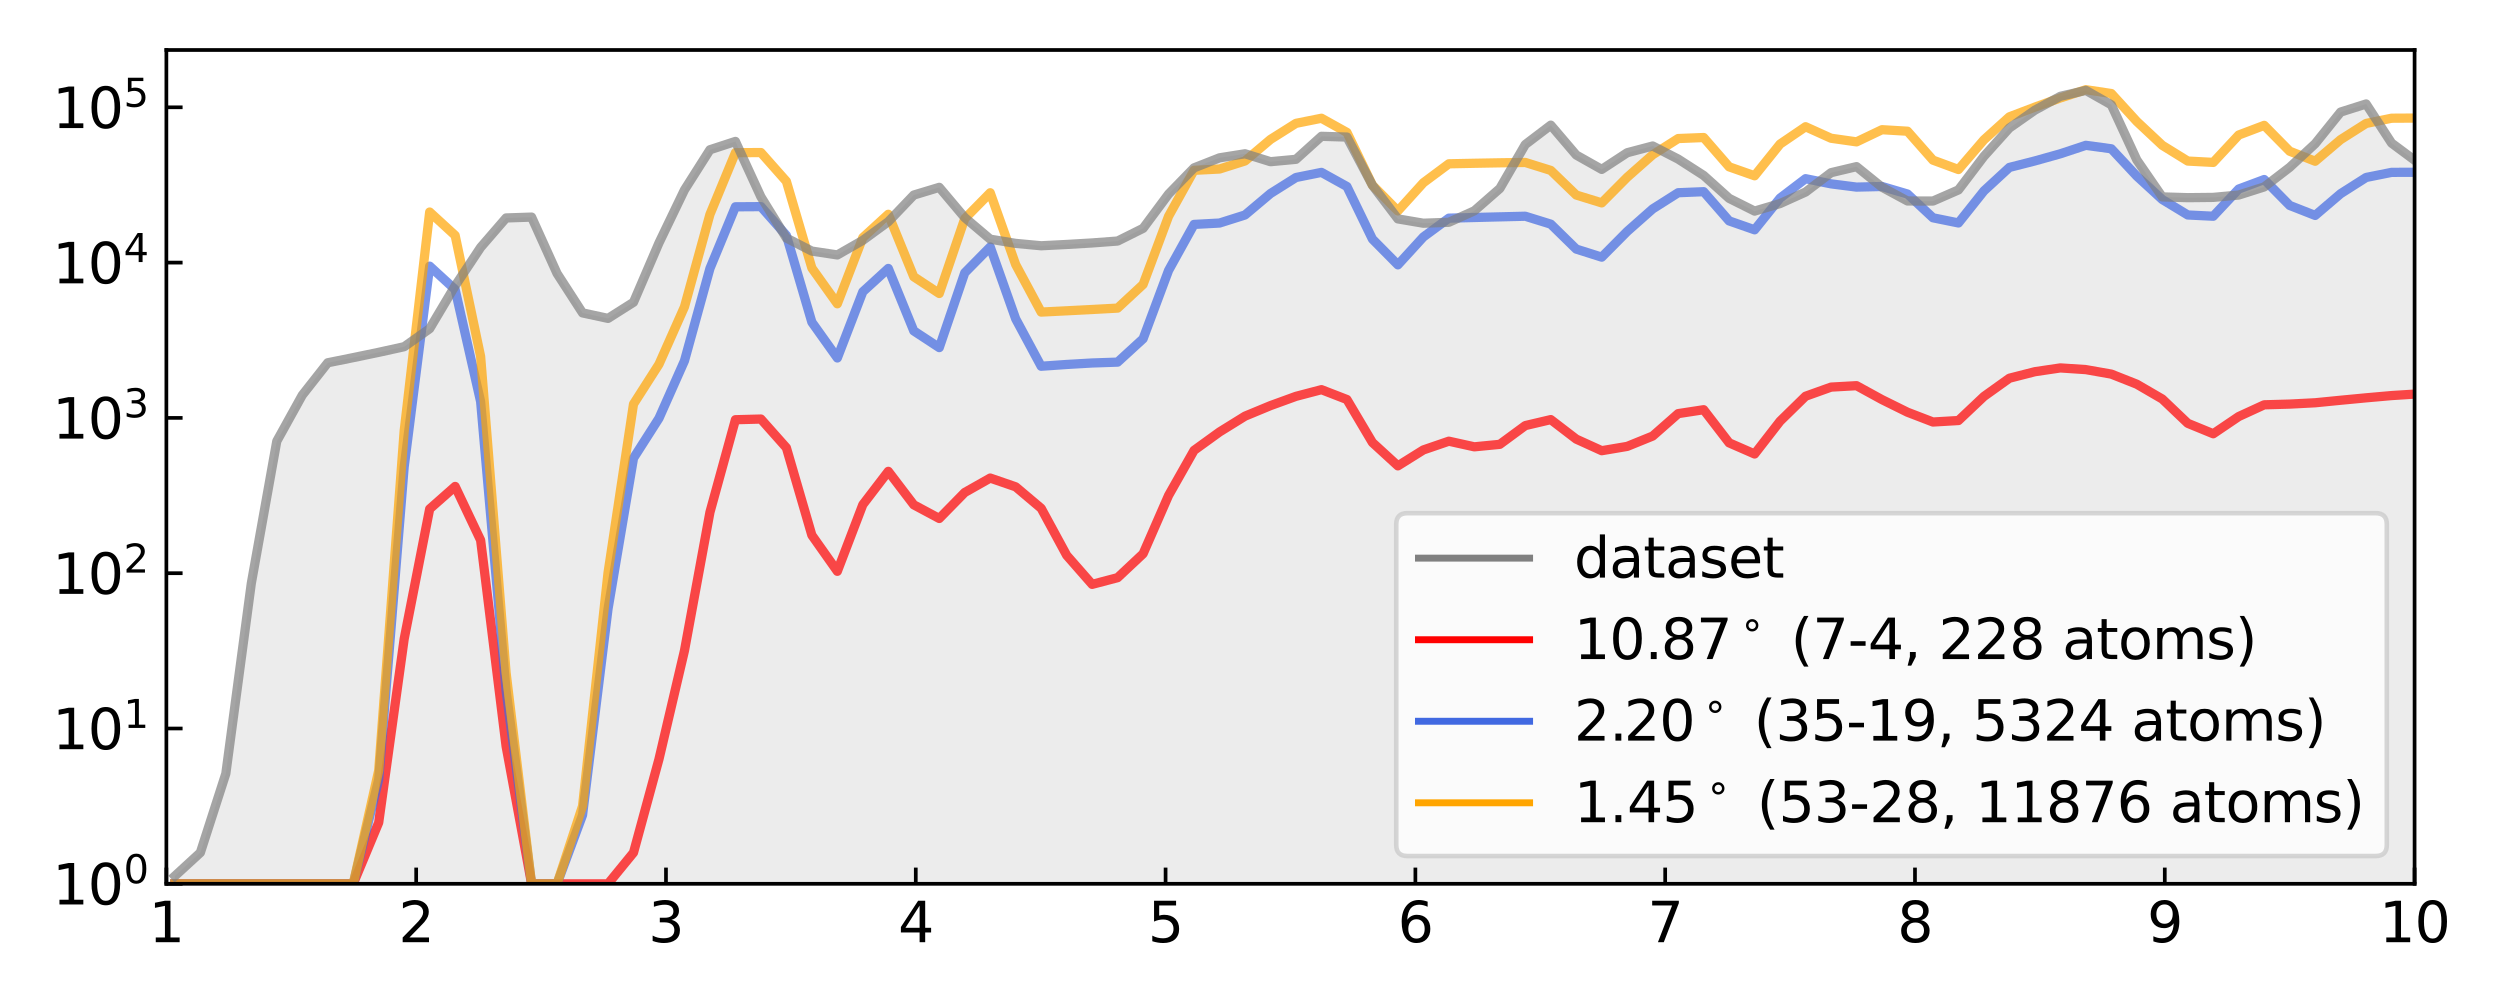<?xml version="1.0" encoding="utf-8" standalone="no"?>
<!DOCTYPE svg PUBLIC "-//W3C//DTD SVG 1.1//EN"
  "http://www.w3.org/Graphics/SVG/1.1/DTD/svg11.dtd">
<svg xmlns:xlink="http://www.w3.org/1999/xlink" width="540pt" height="216pt" viewBox="0 0 540 216" xmlns="http://www.w3.org/2000/svg" version="1.1">
 <defs>
  <style type="text/css">*{stroke-linejoin: round; stroke-linecap: butt}</style>
 </defs>
 <g id="figure_1">
  <g id="patch_1">
   <path d="M 0 216 
L 540 216 
L 540 0 
L 0 0 
z
" style="fill: #ffffff"/>
  </g>
  <g id="axes_1">
   <g id="patch_2">
    <path d="M 35.937 190.9 
L 521.55 190.9 
L 521.55 10.8 
L 35.937 10.8 
z
" style="fill: #ffffff"/>
   </g>
   <g id="PolyCollection_1">
    <path d="M 37.772 190.934 
L 37.772 189.217 
L 43.275 184.168 
L 48.779 167.104 
L 54.283 126.008 
L 59.786 95.297 
L 65.29 85.355 
L 70.794 78.357 
L 76.297 77.246 
L 81.801 76.101 
L 87.304 74.888 
L 92.808 70.993 
L 98.312 61.736 
L 103.815 53.442 
L 109.319 47.078 
L 114.822 46.894 
L 120.326 59.073 
L 125.83 67.588 
L 131.333 68.773 
L 136.837 65.288 
L 142.34 52.464 
L 147.844 41.023 
L 153.348 32.347 
L 158.851 30.549 
L 164.355 42.508 
L 169.859 51.419 
L 175.362 54.237 
L 180.866 55.065 
L 186.369 51.913 
L 191.873 47.892 
L 197.377 42.131 
L 202.88 40.468 
L 208.384 47.002 
L 213.887 51.662 
L 219.391 52.572 
L 224.895 53.085 
L 230.398 52.803 
L 235.902 52.477 
L 241.405 52.063 
L 246.909 49.32 
L 252.413 41.917 
L 257.916 36.258 
L 263.42 34.088 
L 268.923 33.213 
L 274.427 34.926 
L 279.931 34.412 
L 285.434 29.444 
L 290.938 29.605 
L 296.442 40.024 
L 301.945 47.282 
L 307.449 48.216 
L 312.952 48.014 
L 318.456 45.538 
L 323.96 40.72 
L 329.463 31.217 
L 334.967 27.033 
L 340.47 33.486 
L 345.974 36.589 
L 351.478 32.99 
L 356.981 31.534 
L 362.485 34.361 
L 367.988 37.896 
L 373.492 42.843 
L 378.996 45.597 
L 384.499 43.965 
L 390.003 41.482 
L 395.507 37.299 
L 401.01 35.993 
L 406.514 40.442 
L 412.017 43.413 
L 417.521 43.429 
L 423.025 41.022 
L 428.528 33.769 
L 434.032 27.648 
L 439.535 23.795 
L 445.039 20.8 
L 450.543 19.524 
L 456.046 22.64 
L 461.55 34.542 
L 467.053 42.531 
L 472.557 42.696 
L 478.061 42.636 
L 483.564 42.127 
L 489.068 40.377 
L 494.572 36.147 
L 500.075 31.046 
L 505.579 24.202 
L 511.082 22.458 
L 516.586 30.915 
L 522.09 35.003 
L 527.593 30.352 
L 533.097 29.252 
L 538.6 35.252 
L 544.104 37.628 
L 549.608 32.753 
L 555.111 29.805 
L 560.615 30.709 
L 566.118 42.314 
L 571.622 75.321 
L 577.126 112.921 
L 582.629 159.709 
L 582.629 190.934 
L 582.629 190.934 
L 577.126 190.934 
L 571.622 190.934 
L 566.118 190.934 
L 560.615 190.934 
L 555.111 190.934 
L 549.608 190.934 
L 544.104 190.934 
L 538.6 190.934 
L 533.097 190.934 
L 527.593 190.934 
L 522.09 190.934 
L 516.586 190.934 
L 511.082 190.934 
L 505.579 190.934 
L 500.075 190.934 
L 494.572 190.934 
L 489.068 190.934 
L 483.564 190.934 
L 478.061 190.934 
L 472.557 190.934 
L 467.053 190.934 
L 461.55 190.934 
L 456.046 190.934 
L 450.543 190.934 
L 445.039 190.934 
L 439.535 190.934 
L 434.032 190.934 
L 428.528 190.934 
L 423.025 190.934 
L 417.521 190.934 
L 412.017 190.934 
L 406.514 190.934 
L 401.01 190.934 
L 395.507 190.934 
L 390.003 190.934 
L 384.499 190.934 
L 378.996 190.934 
L 373.492 190.934 
L 367.988 190.934 
L 362.485 190.934 
L 356.981 190.934 
L 351.478 190.934 
L 345.974 190.934 
L 340.47 190.934 
L 334.967 190.934 
L 329.463 190.934 
L 323.96 190.934 
L 318.456 190.934 
L 312.952 190.934 
L 307.449 190.934 
L 301.945 190.934 
L 296.442 190.934 
L 290.938 190.934 
L 285.434 190.934 
L 279.931 190.934 
L 274.427 190.934 
L 268.923 190.934 
L 263.42 190.934 
L 257.916 190.934 
L 252.413 190.934 
L 246.909 190.934 
L 241.405 190.934 
L 235.902 190.934 
L 230.398 190.934 
L 224.895 190.934 
L 219.391 190.934 
L 213.887 190.934 
L 208.384 190.934 
L 202.88 190.934 
L 197.377 190.934 
L 191.873 190.934 
L 186.369 190.934 
L 180.866 190.934 
L 175.362 190.934 
L 169.859 190.934 
L 164.355 190.934 
L 158.851 190.934 
L 153.348 190.934 
L 147.844 190.934 
L 142.34 190.934 
L 136.837 190.934 
L 131.333 190.934 
L 125.83 190.934 
L 120.326 190.934 
L 114.822 190.934 
L 109.319 190.934 
L 103.815 190.934 
L 98.312 190.934 
L 92.808 190.934 
L 87.304 190.934 
L 81.801 190.934 
L 76.297 190.934 
L 70.794 190.934 
L 65.29 190.934 
L 59.786 190.934 
L 54.283 190.934 
L 48.779 190.934 
L 43.275 190.934 
L 37.772 190.934 
z
" clip-path="url(#p88f8476a35)" style="fill: #808080; fill-opacity: 0.15"/>
   </g>
   <g id="matplotlib.axis_1">
    <g id="xtick_1">
     <g id="line2d_1">
      <defs>
       <path id="m45dad6123a" d="M 0 0 
L 0 -3.5 
" style="stroke: #000000; stroke-width: 0.8"/>
      </defs>
      <g>
       <use xlink:href="#m45dad6123a" x="35.937" y="190.9" style="stroke: #000000; stroke-width: 0.8"/>
      </g>
     </g>
     <g id="text_1">
      <!-- 1 -->
      <g transform="translate(32.12 203.518) scale(0.12 -0.12)">
       <defs>
        <path id="DejaVuSans-31" d="M 794 531 
L 1825 531 
L 1825 4091 
L 703 3866 
L 703 4441 
L 1819 4666 
L 2450 4666 
L 2450 531 
L 3481 531 
L 3481 0 
L 794 0 
L 794 531 
z
" transform="scale(0.016)"/>
       </defs>
       <use xlink:href="#DejaVuSans-31"/>
      </g>
     </g>
    </g>
    <g id="xtick_2">
     <g id="line2d_2">
      <g>
       <use xlink:href="#m45dad6123a" x="89.894" y="190.9" style="stroke: #000000; stroke-width: 0.8"/>
      </g>
     </g>
     <g id="text_2">
      <!-- 2 -->
      <g transform="translate(86.077 203.518) scale(0.12 -0.12)">
       <defs>
        <path id="DejaVuSans-32" d="M 1228 531 
L 3431 531 
L 3431 0 
L 469 0 
L 469 531 
Q 828 903 1448 1529 
Q 2069 2156 2228 2338 
Q 2531 2678 2651 2914 
Q 2772 3150 2772 3378 
Q 2772 3750 2511 3984 
Q 2250 4219 1831 4219 
Q 1534 4219 1204 4116 
Q 875 4013 500 3803 
L 500 4441 
Q 881 4594 1212 4672 
Q 1544 4750 1819 4750 
Q 2544 4750 2975 4387 
Q 3406 4025 3406 3419 
Q 3406 3131 3298 2873 
Q 3191 2616 2906 2266 
Q 2828 2175 2409 1742 
Q 1991 1309 1228 531 
z
" transform="scale(0.016)"/>
       </defs>
       <use xlink:href="#DejaVuSans-32"/>
      </g>
     </g>
    </g>
    <g id="xtick_3">
     <g id="line2d_3">
      <g>
       <use xlink:href="#m45dad6123a" x="143.851" y="190.9" style="stroke: #000000; stroke-width: 0.8"/>
      </g>
     </g>
     <g id="text_3">
      <!-- 3 -->
      <g transform="translate(140.034 203.518) scale(0.12 -0.12)">
       <defs>
        <path id="DejaVuSans-33" d="M 2597 2516 
Q 3050 2419 3304 2112 
Q 3559 1806 3559 1356 
Q 3559 666 3084 287 
Q 2609 -91 1734 -91 
Q 1441 -91 1130 -33 
Q 819 25 488 141 
L 488 750 
Q 750 597 1062 519 
Q 1375 441 1716 441 
Q 2309 441 2620 675 
Q 2931 909 2931 1356 
Q 2931 1769 2642 2001 
Q 2353 2234 1838 2234 
L 1294 2234 
L 1294 2753 
L 1863 2753 
Q 2328 2753 2575 2939 
Q 2822 3125 2822 3475 
Q 2822 3834 2567 4026 
Q 2313 4219 1838 4219 
Q 1578 4219 1281 4162 
Q 984 4106 628 3988 
L 628 4550 
Q 988 4650 1302 4700 
Q 1616 4750 1894 4750 
Q 2613 4750 3031 4423 
Q 3450 4097 3450 3541 
Q 3450 3153 3228 2886 
Q 3006 2619 2597 2516 
z
" transform="scale(0.016)"/>
       </defs>
       <use xlink:href="#DejaVuSans-33"/>
      </g>
     </g>
    </g>
    <g id="xtick_4">
     <g id="line2d_4">
      <g>
       <use xlink:href="#m45dad6123a" x="197.808" y="190.9" style="stroke: #000000; stroke-width: 0.8"/>
      </g>
     </g>
     <g id="text_4">
      <!-- 4 -->
      <g transform="translate(193.991 203.518) scale(0.12 -0.12)">
       <defs>
        <path id="DejaVuSans-34" d="M 2419 4116 
L 825 1625 
L 2419 1625 
L 2419 4116 
z
M 2253 4666 
L 3047 4666 
L 3047 1625 
L 3713 1625 
L 3713 1100 
L 3047 1100 
L 3047 0 
L 2419 0 
L 2419 1100 
L 313 1100 
L 313 1709 
L 2253 4666 
z
" transform="scale(0.016)"/>
       </defs>
       <use xlink:href="#DejaVuSans-34"/>
      </g>
     </g>
    </g>
    <g id="xtick_5">
     <g id="line2d_5">
      <g>
       <use xlink:href="#m45dad6123a" x="251.765" y="190.9" style="stroke: #000000; stroke-width: 0.8"/>
      </g>
     </g>
     <g id="text_5">
      <!-- 5 -->
      <g transform="translate(247.948 203.518) scale(0.12 -0.12)">
       <defs>
        <path id="DejaVuSans-35" d="M 691 4666 
L 3169 4666 
L 3169 4134 
L 1269 4134 
L 1269 2991 
Q 1406 3038 1543 3061 
Q 1681 3084 1819 3084 
Q 2600 3084 3056 2656 
Q 3513 2228 3513 1497 
Q 3513 744 3044 326 
Q 2575 -91 1722 -91 
Q 1428 -91 1123 -41 
Q 819 9 494 109 
L 494 744 
Q 775 591 1075 516 
Q 1375 441 1709 441 
Q 2250 441 2565 725 
Q 2881 1009 2881 1497 
Q 2881 1984 2565 2268 
Q 2250 2553 1709 2553 
Q 1456 2553 1204 2497 
Q 953 2441 691 2322 
L 691 4666 
z
" transform="scale(0.016)"/>
       </defs>
       <use xlink:href="#DejaVuSans-35"/>
      </g>
     </g>
    </g>
    <g id="xtick_6">
     <g id="line2d_6">
      <g>
       <use xlink:href="#m45dad6123a" x="305.722" y="190.9" style="stroke: #000000; stroke-width: 0.8"/>
      </g>
     </g>
     <g id="text_6">
      <!-- 6 -->
      <g transform="translate(301.905 203.518) scale(0.12 -0.12)">
       <defs>
        <path id="DejaVuSans-36" d="M 2113 2584 
Q 1688 2584 1439 2293 
Q 1191 2003 1191 1497 
Q 1191 994 1439 701 
Q 1688 409 2113 409 
Q 2538 409 2786 701 
Q 3034 994 3034 1497 
Q 3034 2003 2786 2293 
Q 2538 2584 2113 2584 
z
M 3366 4563 
L 3366 3988 
Q 3128 4100 2886 4159 
Q 2644 4219 2406 4219 
Q 1781 4219 1451 3797 
Q 1122 3375 1075 2522 
Q 1259 2794 1537 2939 
Q 1816 3084 2150 3084 
Q 2853 3084 3261 2657 
Q 3669 2231 3669 1497 
Q 3669 778 3244 343 
Q 2819 -91 2113 -91 
Q 1303 -91 875 529 
Q 447 1150 447 2328 
Q 447 3434 972 4092 
Q 1497 4750 2381 4750 
Q 2619 4750 2861 4703 
Q 3103 4656 3366 4563 
z
" transform="scale(0.016)"/>
       </defs>
       <use xlink:href="#DejaVuSans-36"/>
      </g>
     </g>
    </g>
    <g id="xtick_7">
     <g id="line2d_7">
      <g>
       <use xlink:href="#m45dad6123a" x="359.679" y="190.9" style="stroke: #000000; stroke-width: 0.8"/>
      </g>
     </g>
     <g id="text_7">
      <!-- 7 -->
      <g transform="translate(355.862 203.518) scale(0.12 -0.12)">
       <defs>
        <path id="DejaVuSans-37" d="M 525 4666 
L 3525 4666 
L 3525 4397 
L 1831 0 
L 1172 0 
L 2766 4134 
L 525 4134 
L 525 4666 
z
" transform="scale(0.016)"/>
       </defs>
       <use xlink:href="#DejaVuSans-37"/>
      </g>
     </g>
    </g>
    <g id="xtick_8">
     <g id="line2d_8">
      <g>
       <use xlink:href="#m45dad6123a" x="413.636" y="190.9" style="stroke: #000000; stroke-width: 0.8"/>
      </g>
     </g>
     <g id="text_8">
      <!-- 8 -->
      <g transform="translate(409.819 203.518) scale(0.12 -0.12)">
       <defs>
        <path id="DejaVuSans-38" d="M 2034 2216 
Q 1584 2216 1326 1975 
Q 1069 1734 1069 1313 
Q 1069 891 1326 650 
Q 1584 409 2034 409 
Q 2484 409 2743 651 
Q 3003 894 3003 1313 
Q 3003 1734 2745 1975 
Q 2488 2216 2034 2216 
z
M 1403 2484 
Q 997 2584 770 2862 
Q 544 3141 544 3541 
Q 544 4100 942 4425 
Q 1341 4750 2034 4750 
Q 2731 4750 3128 4425 
Q 3525 4100 3525 3541 
Q 3525 3141 3298 2862 
Q 3072 2584 2669 2484 
Q 3125 2378 3379 2068 
Q 3634 1759 3634 1313 
Q 3634 634 3220 271 
Q 2806 -91 2034 -91 
Q 1263 -91 848 271 
Q 434 634 434 1313 
Q 434 1759 690 2068 
Q 947 2378 1403 2484 
z
M 1172 3481 
Q 1172 3119 1398 2916 
Q 1625 2713 2034 2713 
Q 2441 2713 2670 2916 
Q 2900 3119 2900 3481 
Q 2900 3844 2670 4047 
Q 2441 4250 2034 4250 
Q 1625 4250 1398 4047 
Q 1172 3844 1172 3481 
z
" transform="scale(0.016)"/>
       </defs>
       <use xlink:href="#DejaVuSans-38"/>
      </g>
     </g>
    </g>
    <g id="xtick_9">
     <g id="line2d_9">
      <g>
       <use xlink:href="#m45dad6123a" x="467.593" y="190.9" style="stroke: #000000; stroke-width: 0.8"/>
      </g>
     </g>
     <g id="text_9">
      <!-- 9 -->
      <g transform="translate(463.776 203.518) scale(0.12 -0.12)">
       <defs>
        <path id="DejaVuSans-39" d="M 703 97 
L 703 672 
Q 941 559 1184 500 
Q 1428 441 1663 441 
Q 2288 441 2617 861 
Q 2947 1281 2994 2138 
Q 2813 1869 2534 1725 
Q 2256 1581 1919 1581 
Q 1219 1581 811 2004 
Q 403 2428 403 3163 
Q 403 3881 828 4315 
Q 1253 4750 1959 4750 
Q 2769 4750 3195 4129 
Q 3622 3509 3622 2328 
Q 3622 1225 3098 567 
Q 2575 -91 1691 -91 
Q 1453 -91 1209 -44 
Q 966 3 703 97 
z
M 1959 2075 
Q 2384 2075 2632 2365 
Q 2881 2656 2881 3163 
Q 2881 3666 2632 3958 
Q 2384 4250 1959 4250 
Q 1534 4250 1286 3958 
Q 1038 3666 1038 3163 
Q 1038 2656 1286 2365 
Q 1534 2075 1959 2075 
z
" transform="scale(0.016)"/>
       </defs>
       <use xlink:href="#DejaVuSans-39"/>
      </g>
     </g>
    </g>
    <g id="xtick_10">
     <g id="line2d_10">
      <g>
       <use xlink:href="#m45dad6123a" x="521.55" y="190.9" style="stroke: #000000; stroke-width: 0.8"/>
      </g>
     </g>
     <g id="text_10">
      <!-- 10 -->
      <g transform="translate(513.915 203.518) scale(0.12 -0.12)">
       <defs>
        <path id="DejaVuSans-30" d="M 2034 4250 
Q 1547 4250 1301 3770 
Q 1056 3291 1056 2328 
Q 1056 1369 1301 889 
Q 1547 409 2034 409 
Q 2525 409 2770 889 
Q 3016 1369 3016 2328 
Q 3016 3291 2770 3770 
Q 2525 4250 2034 4250 
z
M 2034 4750 
Q 2819 4750 3233 4129 
Q 3647 3509 3647 2328 
Q 3647 1150 3233 529 
Q 2819 -91 2034 -91 
Q 1250 -91 836 529 
Q 422 1150 422 2328 
Q 422 3509 836 4129 
Q 1250 4750 2034 4750 
z
" transform="scale(0.016)"/>
       </defs>
       <use xlink:href="#DejaVuSans-31"/>
       <use xlink:href="#DejaVuSans-30" x="63.623"/>
      </g>
     </g>
    </g>
   </g>
   <g id="matplotlib.axis_2">
    <g id="ytick_1">
     <g id="line2d_11">
      <defs>
       <path id="m0fecb25554" d="M 0 0 
L 3.5 0 
" style="stroke: #000000; stroke-width: 0.8"/>
      </defs>
      <g>
       <use xlink:href="#m0fecb25554" x="35.937" y="190.9" style="stroke: #000000; stroke-width: 0.8"/>
      </g>
     </g>
     <g id="text_11">
      <!-- $10^{0}$ -->
      <g transform="translate(11.317 195.459) scale(0.12 -0.12)">
       <use xlink:href="#DejaVuSans-31" transform="translate(0 0.766)"/>
       <use xlink:href="#DejaVuSans-30" transform="translate(63.623 0.766)"/>
       <use xlink:href="#DejaVuSans-30" transform="translate(128.203 39.047) scale(0.7)"/>
      </g>
     </g>
    </g>
    <g id="ytick_2">
     <g id="line2d_12">
      <g>
       <use xlink:href="#m0fecb25554" x="35.937" y="157.356" style="stroke: #000000; stroke-width: 0.8"/>
      </g>
     </g>
     <g id="text_12">
      <!-- $10^{1}$ -->
      <g transform="translate(11.317 161.915) scale(0.12 -0.12)">
       <use xlink:href="#DejaVuSans-31" transform="translate(0 0.684)"/>
       <use xlink:href="#DejaVuSans-30" transform="translate(63.623 0.684)"/>
       <use xlink:href="#DejaVuSans-31" transform="translate(128.203 38.966) scale(0.7)"/>
      </g>
     </g>
    </g>
    <g id="ytick_3">
     <g id="line2d_13">
      <g>
       <use xlink:href="#m0fecb25554" x="35.937" y="123.811" style="stroke: #000000; stroke-width: 0.8"/>
      </g>
     </g>
     <g id="text_13">
      <!-- $10^{2}$ -->
      <g transform="translate(11.317 128.37) scale(0.12 -0.12)">
       <use xlink:href="#DejaVuSans-31" transform="translate(0 0.766)"/>
       <use xlink:href="#DejaVuSans-30" transform="translate(63.623 0.766)"/>
       <use xlink:href="#DejaVuSans-32" transform="translate(128.203 39.047) scale(0.7)"/>
      </g>
     </g>
    </g>
    <g id="ytick_4">
     <g id="line2d_14">
      <g>
       <use xlink:href="#m0fecb25554" x="35.937" y="90.267" style="stroke: #000000; stroke-width: 0.8"/>
      </g>
     </g>
     <g id="text_14">
      <!-- $10^{3}$ -->
      <g transform="translate(11.317 94.826) scale(0.12 -0.12)">
       <use xlink:href="#DejaVuSans-31" transform="translate(0 0.766)"/>
       <use xlink:href="#DejaVuSans-30" transform="translate(63.623 0.766)"/>
       <use xlink:href="#DejaVuSans-33" transform="translate(128.203 39.047) scale(0.7)"/>
      </g>
     </g>
    </g>
    <g id="ytick_5">
     <g id="line2d_15">
      <g>
       <use xlink:href="#m0fecb25554" x="35.937" y="56.723" style="stroke: #000000; stroke-width: 0.8"/>
      </g>
     </g>
     <g id="text_15">
      <!-- $10^{4}$ -->
      <g transform="translate(11.317 61.282) scale(0.12 -0.12)">
       <use xlink:href="#DejaVuSans-31" transform="translate(0 0.684)"/>
       <use xlink:href="#DejaVuSans-30" transform="translate(63.623 0.684)"/>
       <use xlink:href="#DejaVuSans-34" transform="translate(128.203 38.966) scale(0.7)"/>
      </g>
     </g>
    </g>
    <g id="ytick_6">
     <g id="line2d_16">
      <g>
       <use xlink:href="#m0fecb25554" x="35.937" y="23.179" style="stroke: #000000; stroke-width: 0.8"/>
      </g>
     </g>
     <g id="text_16">
      <!-- $10^{5}$ -->
      <g transform="translate(11.317 27.738) scale(0.12 -0.12)">
       <use xlink:href="#DejaVuSans-31" transform="translate(0 0.684)"/>
       <use xlink:href="#DejaVuSans-30" transform="translate(63.623 0.684)"/>
       <use xlink:href="#DejaVuSans-35" transform="translate(128.203 38.966) scale(0.7)"/>
      </g>
     </g>
    </g>
   </g>
   <g id="line2d_17">
    <path d="M 37.772 190.9 
L 43.275 190.9 
L 48.779 190.9 
L 54.283 190.9 
L 59.786 190.9 
L 65.29 190.9 
L 70.794 190.9 
L 76.297 190.9 
L 81.801 177.675 
L 87.304 138.001 
L 92.808 109.932 
L 98.312 105.074 
L 103.815 116.679 
L 109.319 161.212 
L 114.822 190.9 
L 120.326 190.9 
L 125.83 190.9 
L 131.333 190.9 
L 136.837 184.168 
L 142.34 163.972 
L 147.844 140.542 
L 153.348 110.643 
L 158.851 90.661 
L 164.355 90.513 
L 169.859 96.711 
L 175.362 115.603 
L 180.866 123.399 
L 186.369 109.004 
L 191.873 101.815 
L 197.377 109.042 
L 202.88 111.988 
L 208.384 106.373 
L 213.887 103.261 
L 219.391 105.156 
L 224.895 109.799 
L 230.398 119.941 
L 235.902 126.221 
L 241.405 124.775 
L 246.909 119.611 
L 252.413 107.011 
L 257.916 97.284 
L 263.42 93.304 
L 268.923 89.891 
L 274.427 87.611 
L 279.931 85.609 
L 285.434 84.166 
L 290.938 86.298 
L 296.442 95.582 
L 301.945 100.624 
L 307.449 97.185 
L 312.952 95.297 
L 318.456 96.514 
L 323.96 95.976 
L 329.463 91.927 
L 334.967 90.633 
L 340.47 94.849 
L 345.974 97.35 
L 351.478 96.42 
L 356.981 94.186 
L 362.485 89.342 
L 367.988 88.498 
L 373.492 95.653 
L 378.996 98.06 
L 384.499 90.971 
L 390.003 85.587 
L 395.507 83.614 
L 401.01 83.305 
L 406.514 86.321 
L 412.017 89.038 
L 417.521 91.155 
L 423.025 90.833 
L 428.528 85.632 
L 434.032 81.695 
L 439.535 80.287 
L 445.039 79.47 
L 450.543 79.837 
L 456.046 80.808 
L 461.55 82.986 
L 467.053 86.187 
L 472.557 91.434 
L 478.061 93.692 
L 483.564 89.971 
L 489.068 87.439 
L 494.572 87.284 
L 500.075 86.999 
L 505.579 86.454 
L 511.082 85.929 
L 516.586 85.442 
L 522.09 85.094 
L 527.593 85.023 
L 533.097 84.965 
L 538.6 84.935 
L 541 84.317 
" clip-path="url(#p88f8476a35)" style="fill: none; stroke: #ff0000; stroke-opacity: 0.7; stroke-width: 2; stroke-linecap: square"/>
   </g>
   <g id="line2d_18">
    <path d="M 37.772 190.9 
L 43.275 190.9 
L 48.779 190.9 
L 54.283 190.9 
L 59.786 190.9 
L 65.29 190.9 
L 70.794 190.9 
L 76.297 190.9 
L 81.801 168.385 
L 87.304 100.839 
L 92.808 57.491 
L 98.312 62.54 
L 103.815 86.738 
L 109.319 149.235 
L 114.822 190.9 
L 120.326 190.9 
L 125.83 176.056 
L 131.333 131.524 
L 136.837 98.962 
L 142.34 90.342 
L 147.844 77.943 
L 153.348 57.985 
L 158.851 44.668 
L 164.355 44.631 
L 169.859 50.852 
L 175.362 69.59 
L 180.866 77.316 
L 186.369 63.021 
L 191.873 57.986 
L 197.377 71.473 
L 202.88 75.08 
L 208.384 58.928 
L 213.887 53.34 
L 219.391 68.879 
L 224.895 79.11 
L 230.398 78.724 
L 235.902 78.405 
L 241.405 78.219 
L 246.909 73.175 
L 252.413 58.413 
L 257.916 48.474 
L 263.42 48.178 
L 268.923 46.436 
L 274.427 41.799 
L 279.931 38.34 
L 285.434 37.236 
L 290.938 40.286 
L 296.442 51.641 
L 301.945 57.204 
L 307.449 51.183 
L 312.952 47.122 
L 318.456 46.979 
L 323.96 46.84 
L 329.463 46.707 
L 334.967 48.415 
L 340.47 53.802 
L 345.974 55.543 
L 351.478 49.99 
L 356.981 45.123 
L 362.485 41.63 
L 367.988 41.404 
L 373.492 47.713 
L 378.996 49.637 
L 384.499 42.789 
L 390.003 38.596 
L 395.507 39.712 
L 401.01 40.413 
L 406.514 40.283 
L 412.017 41.908 
L 417.521 47.042 
L 423.025 48.159 
L 428.528 41.243 
L 434.032 36.164 
L 439.535 34.761 
L 445.039 33.217 
L 450.543 31.39 
L 456.046 32.14 
L 461.55 38.043 
L 467.053 43.092 
L 472.557 46.434 
L 478.061 46.705 
L 483.564 40.832 
L 489.068 38.78 
L 494.572 44.371 
L 500.075 46.532 
L 505.579 41.832 
L 511.082 38.332 
L 516.586 37.23 
L 522.09 37.207 
L 527.593 39.341 
L 533.097 40.726 
L 538.6 40.615 
L 541 40.132 
" clip-path="url(#p88f8476a35)" style="fill: none; stroke: #4169e1; stroke-opacity: 0.7; stroke-width: 2; stroke-linecap: square"/>
   </g>
   <g id="line2d_19">
    <path d="M 37.772 190.9 
L 43.275 190.9 
L 48.779 190.9 
L 54.283 190.9 
L 59.786 190.9 
L 65.29 190.9 
L 70.794 190.9 
L 76.297 190.9 
L 81.801 166.437 
L 87.304 93.047 
L 92.808 45.803 
L 98.312 50.852 
L 103.815 76.998 
L 109.319 145.339 
L 114.822 190.9 
L 120.326 190.9 
L 125.83 174.109 
L 131.333 123.734 
L 136.837 87.282 
L 142.34 78.674 
L 147.844 66.279 
L 153.348 46.309 
L 158.851 32.984 
L 164.355 32.949 
L 169.859 39.168 
L 175.362 57.896 
L 180.866 65.616 
L 186.369 51.322 
L 191.873 46.289 
L 197.377 59.781 
L 202.88 63.391 
L 208.384 47.235 
L 213.887 41.637 
L 219.391 57.155 
L 224.895 67.409 
L 230.398 67.133 
L 235.902 66.85 
L 241.405 66.55 
L 246.909 61.439 
L 252.413 46.706 
L 257.916 36.79 
L 263.42 36.508 
L 268.923 34.769 
L 274.427 30.114 
L 279.931 26.643 
L 285.434 25.541 
L 290.938 28.603 
L 296.442 39.994 
L 301.945 45.559 
L 307.449 39.475 
L 312.952 35.381 
L 318.456 35.268 
L 323.96 35.167 
L 329.463 35.089 
L 334.967 36.809 
L 340.47 42.127 
L 345.974 43.825 
L 351.478 38.285 
L 356.981 33.425 
L 362.485 29.926 
L 367.988 29.704 
L 373.492 36.033 
L 378.996 37.968 
L 384.499 31.115 
L 390.003 27.374 
L 395.507 29.86 
L 401.01 30.642 
L 406.514 28.014 
L 412.017 28.344 
L 417.521 34.589 
L 423.025 36.615 
L 428.528 30.204 
L 434.032 25.232 
L 439.535 23.139 
L 445.039 21.151 
L 450.543 19.376 
L 456.046 20.203 
L 461.55 26.233 
L 467.053 31.386 
L 472.557 34.787 
L 478.061 35.081 
L 483.564 29.164 
L 489.068 27.08 
L 494.572 32.663 
L 500.075 34.827 
L 505.579 30.155 
L 511.082 26.663 
L 516.586 25.534 
L 522.09 25.501 
L 527.593 27.659 
L 533.097 29.065 
L 538.6 28.967 
L 541 28.481 
" clip-path="url(#p88f8476a35)" style="fill: none; stroke: #ffa500; stroke-opacity: 0.7; stroke-width: 2; stroke-linecap: square"/>
   </g>
   <g id="line2d_20">
    <path d="M 37.772 189.217 
L 43.275 184.168 
L 48.779 167.104 
L 54.283 126.008 
L 59.786 95.297 
L 65.29 85.355 
L 70.794 78.357 
L 76.297 77.246 
L 81.801 76.101 
L 87.304 74.888 
L 92.808 70.993 
L 98.312 61.736 
L 103.815 53.442 
L 109.319 47.078 
L 114.822 46.894 
L 120.326 59.073 
L 125.83 67.588 
L 131.333 68.773 
L 136.837 65.288 
L 142.34 52.464 
L 147.844 41.023 
L 153.348 32.347 
L 158.851 30.549 
L 164.355 42.508 
L 169.859 51.419 
L 175.362 54.237 
L 180.866 55.065 
L 186.369 51.913 
L 191.873 47.892 
L 197.377 42.131 
L 202.88 40.468 
L 208.384 47.002 
L 213.887 51.662 
L 219.391 52.572 
L 224.895 53.085 
L 230.398 52.803 
L 235.902 52.477 
L 241.405 52.063 
L 246.909 49.32 
L 252.413 41.917 
L 257.916 36.258 
L 263.42 34.088 
L 268.923 33.213 
L 274.427 34.926 
L 279.931 34.412 
L 285.434 29.444 
L 290.938 29.605 
L 296.442 40.024 
L 301.945 47.282 
L 307.449 48.216 
L 312.952 48.014 
L 318.456 45.538 
L 323.96 40.72 
L 329.463 31.217 
L 334.967 27.033 
L 340.47 33.486 
L 345.974 36.589 
L 351.478 32.99 
L 356.981 31.534 
L 362.485 34.361 
L 367.988 37.896 
L 373.492 42.843 
L 378.996 45.597 
L 384.499 43.965 
L 390.003 41.482 
L 395.507 37.299 
L 401.01 35.993 
L 406.514 40.442 
L 412.017 43.413 
L 417.521 43.429 
L 423.025 41.022 
L 428.528 33.769 
L 434.032 27.648 
L 439.535 23.795 
L 445.039 20.8 
L 450.543 19.524 
L 456.046 22.64 
L 461.55 34.542 
L 467.053 42.531 
L 472.557 42.696 
L 478.061 42.636 
L 483.564 42.127 
L 489.068 40.377 
L 494.572 36.147 
L 500.075 31.046 
L 505.579 24.202 
L 511.082 22.458 
L 516.586 30.915 
L 522.09 35.003 
L 527.593 30.352 
L 533.097 29.252 
L 538.6 35.252 
L 541 36.288 
" clip-path="url(#p88f8476a35)" style="fill: none; stroke: #808080; stroke-opacity: 0.7; stroke-width: 2; stroke-linecap: square"/>
   </g>
   <g id="patch_3">
    <path d="M 35.937 190.9 
L 35.937 10.8 
" style="fill: none; stroke: #000000; stroke-width: 0.8; stroke-linejoin: miter; stroke-linecap: square"/>
   </g>
   <g id="patch_4">
    <path d="M 521.55 190.9 
L 521.55 10.8 
" style="fill: none; stroke: #000000; stroke-width: 0.8; stroke-linejoin: miter; stroke-linecap: square"/>
   </g>
   <g id="patch_5">
    <path d="M 35.937 190.9 
L 521.55 190.9 
" style="fill: none; stroke: #000000; stroke-width: 0.8; stroke-linejoin: miter; stroke-linecap: square"/>
   </g>
   <g id="patch_6">
    <path d="M 35.937 10.8 
L 521.55 10.8 
" style="fill: none; stroke: #000000; stroke-width: 0.8; stroke-linejoin: miter; stroke-linecap: square"/>
   </g>
   <g id="legend_1">
    <g id="patch_7">
     <path d="M 303.99 184.9 
L 513.15 184.9 
Q 515.55 184.9 515.55 182.5 
L 515.55 113.245 
Q 515.55 110.845 513.15 110.845 
L 303.99 110.845 
Q 301.59 110.845 301.59 113.245 
L 301.59 182.5 
Q 301.59 184.9 303.99 184.9 
z
" style="fill: #ffffff; opacity: 0.8; stroke: #cccccc; stroke-linejoin: miter"/>
    </g>
    <g id="line2d_21">
     <path d="M 306.39 120.563 
L 318.39 120.563 
L 330.39 120.563 
" style="fill: none; stroke: #808080; stroke-width: 1.5; stroke-linecap: square"/>
    </g>
    <g id="text_17">
     <!-- dataset -->
     <g transform="translate(339.99 124.763) scale(0.12 -0.12)">
      <defs>
       <path id="DejaVuSans-64" d="M 2906 2969 
L 2906 4863 
L 3481 4863 
L 3481 0 
L 2906 0 
L 2906 525 
Q 2725 213 2448 61 
Q 2172 -91 1784 -91 
Q 1150 -91 751 415 
Q 353 922 353 1747 
Q 353 2572 751 3078 
Q 1150 3584 1784 3584 
Q 2172 3584 2448 3432 
Q 2725 3281 2906 2969 
z
M 947 1747 
Q 947 1113 1208 752 
Q 1469 391 1925 391 
Q 2381 391 2643 752 
Q 2906 1113 2906 1747 
Q 2906 2381 2643 2742 
Q 2381 3103 1925 3103 
Q 1469 3103 1208 2742 
Q 947 2381 947 1747 
z
" transform="scale(0.016)"/>
       <path id="DejaVuSans-61" d="M 2194 1759 
Q 1497 1759 1228 1600 
Q 959 1441 959 1056 
Q 959 750 1161 570 
Q 1363 391 1709 391 
Q 2188 391 2477 730 
Q 2766 1069 2766 1631 
L 2766 1759 
L 2194 1759 
z
M 3341 1997 
L 3341 0 
L 2766 0 
L 2766 531 
Q 2569 213 2275 61 
Q 1981 -91 1556 -91 
Q 1019 -91 701 211 
Q 384 513 384 1019 
Q 384 1609 779 1909 
Q 1175 2209 1959 2209 
L 2766 2209 
L 2766 2266 
Q 2766 2663 2505 2880 
Q 2244 3097 1772 3097 
Q 1472 3097 1187 3025 
Q 903 2953 641 2809 
L 641 3341 
Q 956 3463 1253 3523 
Q 1550 3584 1831 3584 
Q 2591 3584 2966 3190 
Q 3341 2797 3341 1997 
z
" transform="scale(0.016)"/>
       <path id="DejaVuSans-74" d="M 1172 4494 
L 1172 3500 
L 2356 3500 
L 2356 3053 
L 1172 3053 
L 1172 1153 
Q 1172 725 1289 603 
Q 1406 481 1766 481 
L 2356 481 
L 2356 0 
L 1766 0 
Q 1100 0 847 248 
Q 594 497 594 1153 
L 594 3053 
L 172 3053 
L 172 3500 
L 594 3500 
L 594 4494 
L 1172 4494 
z
" transform="scale(0.016)"/>
       <path id="DejaVuSans-73" d="M 2834 3397 
L 2834 2853 
Q 2591 2978 2328 3040 
Q 2066 3103 1784 3103 
Q 1356 3103 1142 2972 
Q 928 2841 928 2578 
Q 928 2378 1081 2264 
Q 1234 2150 1697 2047 
L 1894 2003 
Q 2506 1872 2764 1633 
Q 3022 1394 3022 966 
Q 3022 478 2636 193 
Q 2250 -91 1575 -91 
Q 1294 -91 989 -36 
Q 684 19 347 128 
L 347 722 
Q 666 556 975 473 
Q 1284 391 1588 391 
Q 1994 391 2212 530 
Q 2431 669 2431 922 
Q 2431 1156 2273 1281 
Q 2116 1406 1581 1522 
L 1381 1569 
Q 847 1681 609 1914 
Q 372 2147 372 2553 
Q 372 3047 722 3315 
Q 1072 3584 1716 3584 
Q 2034 3584 2315 3537 
Q 2597 3491 2834 3397 
z
" transform="scale(0.016)"/>
       <path id="DejaVuSans-65" d="M 3597 1894 
L 3597 1613 
L 953 1613 
Q 991 1019 1311 708 
Q 1631 397 2203 397 
Q 2534 397 2845 478 
Q 3156 559 3463 722 
L 3463 178 
Q 3153 47 2828 -22 
Q 2503 -91 2169 -91 
Q 1331 -91 842 396 
Q 353 884 353 1716 
Q 353 2575 817 3079 
Q 1281 3584 2069 3584 
Q 2775 3584 3186 3129 
Q 3597 2675 3597 1894 
z
M 3022 2063 
Q 3016 2534 2758 2815 
Q 2500 3097 2075 3097 
Q 1594 3097 1305 2825 
Q 1016 2553 972 2059 
L 3022 2063 
z
" transform="scale(0.016)"/>
      </defs>
      <use xlink:href="#DejaVuSans-64"/>
      <use xlink:href="#DejaVuSans-61" x="63.477"/>
      <use xlink:href="#DejaVuSans-74" x="124.756"/>
      <use xlink:href="#DejaVuSans-61" x="163.965"/>
      <use xlink:href="#DejaVuSans-73" x="225.244"/>
      <use xlink:href="#DejaVuSans-65" x="277.344"/>
      <use xlink:href="#DejaVuSans-74" x="338.867"/>
     </g>
    </g>
    <g id="line2d_22">
     <path d="M 306.39 138.177 
L 318.39 138.177 
L 330.39 138.177 
" style="fill: none; stroke: #ff0000; stroke-width: 1.5; stroke-linecap: square"/>
    </g>
    <g id="text_18">
     <!-- 10.87$^\circ$ (7-4, 228 atoms) -->
     <g transform="translate(339.99 142.377) scale(0.12 -0.12)">
      <defs>
       <path id="DejaVuSans-2e" d="M 684 794 
L 1344 794 
L 1344 0 
L 684 0 
L 684 794 
z
" transform="scale(0.016)"/>
       <path id="DejaVuSans-2218" d="M 2003 2603 
Q 1753 2603 1581 2429 
Q 1409 2256 1409 2006 
Q 1409 1759 1581 1589 
Q 1753 1419 2003 1419 
Q 2253 1419 2425 1589 
Q 2597 1759 2597 2006 
Q 2597 2253 2423 2428 
Q 2250 2603 2003 2603 
z
M 2003 3006 
Q 2203 3006 2387 2929 
Q 2572 2853 2706 2709 
Q 2850 2569 2922 2390 
Q 2994 2212 2994 2006 
Q 2994 1594 2705 1308 
Q 2416 1022 1997 1022 
Q 1575 1022 1294 1303 
Q 1013 1584 1013 2006 
Q 1013 2425 1300 2715 
Q 1588 3006 2003 3006 
z
" transform="scale(0.016)"/>
       <path id="DejaVuSans-20" transform="scale(0.016)"/>
       <path id="DejaVuSans-28" d="M 1984 4856 
Q 1566 4138 1362 3434 
Q 1159 2731 1159 2009 
Q 1159 1288 1364 580 
Q 1569 -128 1984 -844 
L 1484 -844 
Q 1016 -109 783 600 
Q 550 1309 550 2009 
Q 550 2706 781 3412 
Q 1013 4119 1484 4856 
L 1984 4856 
z
" transform="scale(0.016)"/>
       <path id="DejaVuSans-2d" d="M 313 2009 
L 1997 2009 
L 1997 1497 
L 313 1497 
L 313 2009 
z
" transform="scale(0.016)"/>
       <path id="DejaVuSans-2c" d="M 750 794 
L 1409 794 
L 1409 256 
L 897 -744 
L 494 -744 
L 750 256 
L 750 794 
z
" transform="scale(0.016)"/>
       <path id="DejaVuSans-6f" d="M 1959 3097 
Q 1497 3097 1228 2736 
Q 959 2375 959 1747 
Q 959 1119 1226 758 
Q 1494 397 1959 397 
Q 2419 397 2687 759 
Q 2956 1122 2956 1747 
Q 2956 2369 2687 2733 
Q 2419 3097 1959 3097 
z
M 1959 3584 
Q 2709 3584 3137 3096 
Q 3566 2609 3566 1747 
Q 3566 888 3137 398 
Q 2709 -91 1959 -91 
Q 1206 -91 779 398 
Q 353 888 353 1747 
Q 353 2609 779 3096 
Q 1206 3584 1959 3584 
z
" transform="scale(0.016)"/>
       <path id="DejaVuSans-6d" d="M 3328 2828 
Q 3544 3216 3844 3400 
Q 4144 3584 4550 3584 
Q 5097 3584 5394 3201 
Q 5691 2819 5691 2113 
L 5691 0 
L 5113 0 
L 5113 2094 
Q 5113 2597 4934 2840 
Q 4756 3084 4391 3084 
Q 3944 3084 3684 2787 
Q 3425 2491 3425 1978 
L 3425 0 
L 2847 0 
L 2847 2094 
Q 2847 2600 2669 2842 
Q 2491 3084 2119 3084 
Q 1678 3084 1418 2786 
Q 1159 2488 1159 1978 
L 1159 0 
L 581 0 
L 581 3500 
L 1159 3500 
L 1159 2956 
Q 1356 3278 1631 3431 
Q 1906 3584 2284 3584 
Q 2666 3584 2933 3390 
Q 3200 3197 3328 2828 
z
" transform="scale(0.016)"/>
       <path id="DejaVuSans-29" d="M 513 4856 
L 1013 4856 
Q 1481 4119 1714 3412 
Q 1947 2706 1947 2009 
Q 1947 1309 1714 600 
Q 1481 -109 1013 -844 
L 513 -844 
Q 928 -128 1133 580 
Q 1338 1288 1338 2009 
Q 1338 2731 1133 3434 
Q 928 4138 513 4856 
z
" transform="scale(0.016)"/>
      </defs>
      <use xlink:href="#DejaVuSans-31" transform="translate(0 0.125)"/>
      <use xlink:href="#DejaVuSans-30" transform="translate(63.623 0.125)"/>
      <use xlink:href="#DejaVuSans-2e" transform="translate(127.246 0.125)"/>
      <use xlink:href="#DejaVuSans-38" transform="translate(156.408 0.125)"/>
      <use xlink:href="#DejaVuSans-37" transform="translate(220.031 0.125)"/>
      <use xlink:href="#DejaVuSans-2218" transform="translate(298.249 38.406) scale(0.7)"/>
      <use xlink:href="#DejaVuSans-20" transform="translate(358.439 0.125)"/>
      <use xlink:href="#DejaVuSans-28" transform="translate(390.227 0.125)"/>
      <use xlink:href="#DejaVuSans-37" transform="translate(429.24 0.125)"/>
      <use xlink:href="#DejaVuSans-2d" transform="translate(492.863 0.125)"/>
      <use xlink:href="#DejaVuSans-34" transform="translate(528.947 0.125)"/>
      <use xlink:href="#DejaVuSans-2c" transform="translate(592.57 0.125)"/>
      <use xlink:href="#DejaVuSans-20" transform="translate(624.357 0.125)"/>
      <use xlink:href="#DejaVuSans-32" transform="translate(656.145 0.125)"/>
      <use xlink:href="#DejaVuSans-32" transform="translate(719.768 0.125)"/>
      <use xlink:href="#DejaVuSans-38" transform="translate(783.391 0.125)"/>
      <use xlink:href="#DejaVuSans-20" transform="translate(847.014 0.125)"/>
      <use xlink:href="#DejaVuSans-61" transform="translate(878.801 0.125)"/>
      <use xlink:href="#DejaVuSans-74" transform="translate(940.08 0.125)"/>
      <use xlink:href="#DejaVuSans-6f" transform="translate(979.289 0.125)"/>
      <use xlink:href="#DejaVuSans-6d" transform="translate(1040.471 0.125)"/>
      <use xlink:href="#DejaVuSans-73" transform="translate(1137.883 0.125)"/>
      <use xlink:href="#DejaVuSans-29" transform="translate(1189.982 0.125)"/>
     </g>
    </g>
    <g id="line2d_23">
     <path d="M 306.39 155.791 
L 318.39 155.791 
L 330.39 155.791 
" style="fill: none; stroke: #4169e1; stroke-width: 1.5; stroke-linecap: square"/>
    </g>
    <g id="text_19">
     <!-- 2.20$^\circ$ (35-19, 5324 atoms) -->
     <g transform="translate(339.99 159.991) scale(0.12 -0.12)">
      <use xlink:href="#DejaVuSans-32" transform="translate(0 0.125)"/>
      <use xlink:href="#DejaVuSans-2e" transform="translate(63.623 0.125)"/>
      <use xlink:href="#DejaVuSans-32" transform="translate(89.91 0.125)"/>
      <use xlink:href="#DejaVuSans-30" transform="translate(153.533 0.125)"/>
      <use xlink:href="#DejaVuSans-2218" transform="translate(231.751 38.406) scale(0.7)"/>
      <use xlink:href="#DejaVuSans-20" transform="translate(291.941 0.125)"/>
      <use xlink:href="#DejaVuSans-28" transform="translate(323.729 0.125)"/>
      <use xlink:href="#DejaVuSans-33" transform="translate(362.742 0.125)"/>
      <use xlink:href="#DejaVuSans-35" transform="translate(426.365 0.125)"/>
      <use xlink:href="#DejaVuSans-2d" transform="translate(489.988 0.125)"/>
      <use xlink:href="#DejaVuSans-31" transform="translate(526.072 0.125)"/>
      <use xlink:href="#DejaVuSans-39" transform="translate(589.695 0.125)"/>
      <use xlink:href="#DejaVuSans-2c" transform="translate(653.318 0.125)"/>
      <use xlink:href="#DejaVuSans-20" transform="translate(685.105 0.125)"/>
      <use xlink:href="#DejaVuSans-35" transform="translate(716.893 0.125)"/>
      <use xlink:href="#DejaVuSans-33" transform="translate(780.516 0.125)"/>
      <use xlink:href="#DejaVuSans-32" transform="translate(844.139 0.125)"/>
      <use xlink:href="#DejaVuSans-34" transform="translate(907.762 0.125)"/>
      <use xlink:href="#DejaVuSans-20" transform="translate(971.385 0.125)"/>
      <use xlink:href="#DejaVuSans-61" transform="translate(1003.172 0.125)"/>
      <use xlink:href="#DejaVuSans-74" transform="translate(1064.451 0.125)"/>
      <use xlink:href="#DejaVuSans-6f" transform="translate(1103.66 0.125)"/>
      <use xlink:href="#DejaVuSans-6d" transform="translate(1164.842 0.125)"/>
      <use xlink:href="#DejaVuSans-73" transform="translate(1262.254 0.125)"/>
      <use xlink:href="#DejaVuSans-29" transform="translate(1314.354 0.125)"/>
     </g>
    </g>
    <g id="line2d_24">
     <path d="M 306.39 173.404 
L 318.39 173.404 
L 330.39 173.404 
" style="fill: none; stroke: #ffa500; stroke-width: 1.5; stroke-linecap: square"/>
    </g>
    <g id="text_20">
     <!-- 1.45$^\circ$ (53-28, 11876 atoms) -->
     <g transform="translate(339.99 177.604) scale(0.12 -0.12)">
      <use xlink:href="#DejaVuSans-31" transform="translate(0 0.125)"/>
      <use xlink:href="#DejaVuSans-2e" transform="translate(63.623 0.125)"/>
      <use xlink:href="#DejaVuSans-34" transform="translate(95.41 0.125)"/>
      <use xlink:href="#DejaVuSans-35" transform="translate(159.033 0.125)"/>
      <use xlink:href="#DejaVuSans-2218" transform="translate(237.251 38.406) scale(0.7)"/>
      <use xlink:href="#DejaVuSans-20" transform="translate(297.441 0.125)"/>
      <use xlink:href="#DejaVuSans-28" transform="translate(329.229 0.125)"/>
      <use xlink:href="#DejaVuSans-35" transform="translate(368.242 0.125)"/>
      <use xlink:href="#DejaVuSans-33" transform="translate(431.865 0.125)"/>
      <use xlink:href="#DejaVuSans-2d" transform="translate(495.488 0.125)"/>
      <use xlink:href="#DejaVuSans-32" transform="translate(531.572 0.125)"/>
      <use xlink:href="#DejaVuSans-38" transform="translate(595.195 0.125)"/>
      <use xlink:href="#DejaVuSans-2c" transform="translate(658.818 0.125)"/>
      <use xlink:href="#DejaVuSans-20" transform="translate(690.605 0.125)"/>
      <use xlink:href="#DejaVuSans-31" transform="translate(722.393 0.125)"/>
      <use xlink:href="#DejaVuSans-31" transform="translate(786.016 0.125)"/>
      <use xlink:href="#DejaVuSans-38" transform="translate(849.639 0.125)"/>
      <use xlink:href="#DejaVuSans-37" transform="translate(913.262 0.125)"/>
      <use xlink:href="#DejaVuSans-36" transform="translate(976.885 0.125)"/>
      <use xlink:href="#DejaVuSans-20" transform="translate(1040.508 0.125)"/>
      <use xlink:href="#DejaVuSans-61" transform="translate(1072.295 0.125)"/>
      <use xlink:href="#DejaVuSans-74" transform="translate(1133.574 0.125)"/>
      <use xlink:href="#DejaVuSans-6f" transform="translate(1172.783 0.125)"/>
      <use xlink:href="#DejaVuSans-6d" transform="translate(1233.965 0.125)"/>
      <use xlink:href="#DejaVuSans-73" transform="translate(1331.377 0.125)"/>
      <use xlink:href="#DejaVuSans-29" transform="translate(1383.477 0.125)"/>
     </g>
    </g>
   </g>
  </g>
 </g>
 <defs>
  <clipPath id="p88f8476a35">
   <rect x="35.937" y="10.8" width="485.613" height="180.1"/>
  </clipPath>
 </defs>
</svg>
